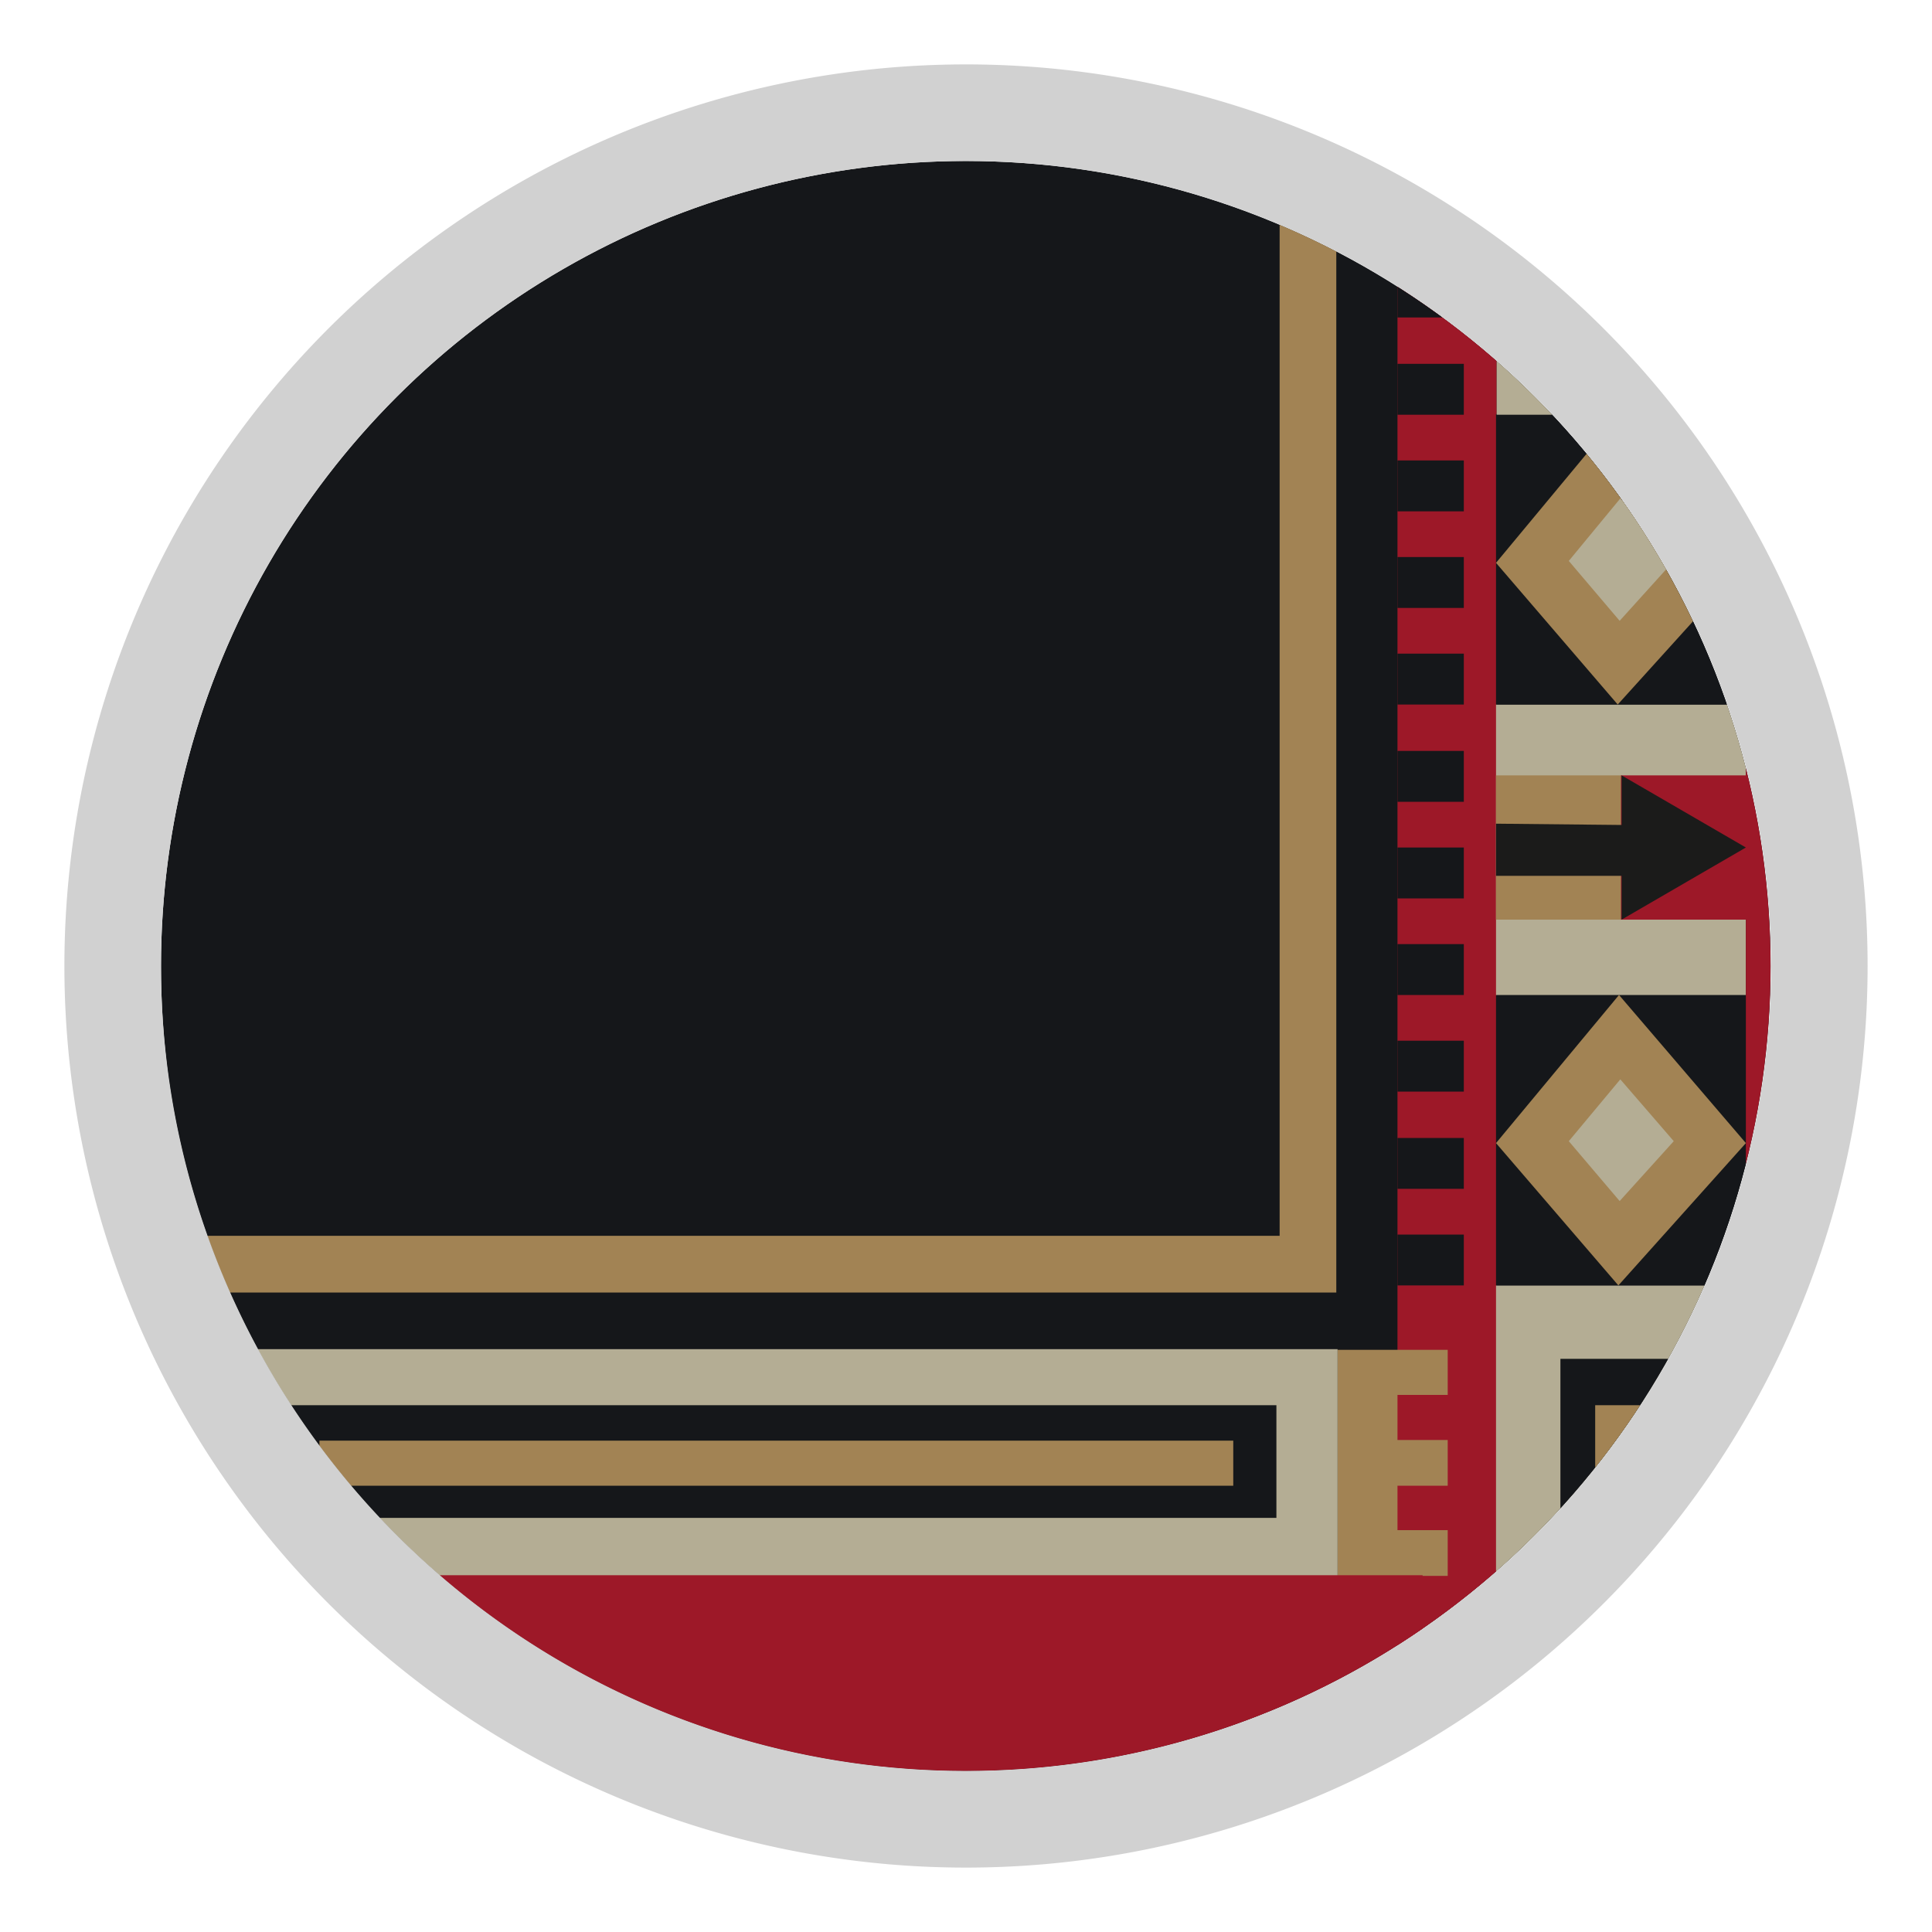 <svg id="Livello_1" data-name="Livello 1" xmlns="http://www.w3.org/2000/svg" xmlns:xlink="http://www.w3.org/1999/xlink" viewBox="0 0 30 30"><defs><style>.cls-1,.cls-4{fill:none;}.cls-2{clip-path:url(#clip-path);}.cls-3{fill:#15171a;}.cls-4{stroke:#a28354;stroke-miterlimit:10;stroke-width:0.88px;}.cls-5{fill:#9d1828;}.cls-6{fill:#a28354;}.cls-7{fill:#b4ad94;}.cls-8{fill:#1b1b1a;}.cls-9{fill:#d1d1d1;}</style><clipPath id="clip-path"><path class="cls-1" d="M15,2.5A12.5,12.5,0,1,1,2.62,16.77,12.94,12.94,0,0,1,2.5,15,12.5,12.5,0,0,1,15,2.5Z"/></clipPath></defs><g class="cls-2"><path class="cls-3" d="M15,2.5A12.5,12.5,0,1,1,2.62,16.77,12.94,12.94,0,0,1,2.5,15,12.5,12.5,0,0,1,15,2.5Z"/><polyline class="cls-4" points="2.77 19.63 20.31 19.63 20.31 2.19"/><rect class="cls-5" x="21.7" y="2.19" width="1.54" height="23.88"/><rect class="cls-3" x="21.7" y="19.17" width="1.03" height="0.79"/><rect class="cls-3" x="21.7" y="17.67" width="1.03" height="0.79"/><rect class="cls-3" x="21.7" y="16.16" width="1.03" height="0.79"/><rect class="cls-3" x="21.7" y="14.66" width="1.03" height="0.79"/><rect class="cls-3" x="21.7" y="13.16" width="1.03" height="0.79"/><rect class="cls-3" x="21.7" y="11.66" width="1.03" height="0.79"/><rect class="cls-3" x="21.7" y="10.15" width="1.03" height="0.79"/><rect class="cls-3" x="21.7" y="8.65" width="1.03" height="0.79"/><rect class="cls-3" x="21.7" y="7.15" width="1.03" height="0.79"/><rect class="cls-3" x="21.7" y="5.65" width="1.03" height="0.79"/><rect class="cls-3" x="21.7" y="4.14" width="1.03" height="0.79"/><polygon class="cls-6" points="22.48 24.47 20.77 24.47 20.77 20.96 22.48 20.96 22.48 21.66 22.48 24.47"/><rect class="cls-5" x="21.7" y="21.66" width="0.79" height="0.7"/><rect class="cls-5" x="21.7" y="23.07" width="0.79" height="0.69"/><rect class="cls-7" x="3.45" y="20.95" width="17.32" height="3.52"/><rect class="cls-3" x="4.29" y="21.82" width="15.53" height="1.75"/><rect class="cls-6" x="4.96" y="22.37" width="14.19" height="0.7"/><rect class="cls-5" x="4.29" y="24.46" width="17.8" height="3.78"/><rect class="cls-7" x="23.23" y="19.96" width="3.88" height="4.51"/><rect class="cls-3" x="23.23" y="15.45" width="3.88" height="4.51"/><rect class="cls-7" x="23.23" y="10.94" width="3.88" height="4.51"/><rect class="cls-3" x="23.23" y="6.43" width="3.88" height="4.51"/><rect class="cls-5" x="27.11" y="10.55" width="1.45" height="8.46"/><rect class="cls-3" x="24.23" y="21.1" width="1.89" height="2.54"/><rect class="cls-6" x="24.77" y="21.82" width="0.81" height="1.09"/><polygon class="cls-6" points="25.14 15.45 23.23 17.75 25.13 19.96 27.11 17.75 25.14 15.45"/><polygon class="cls-7" points="25.16 16.76 24.36 17.72 25.15 18.65 25.99 17.72 25.16 16.76"/><rect class="cls-6" x="23.23" y="12.04" width="1.95" height="2.24"/><rect class="cls-5" x="25.17" y="12.04" width="1.95" height="2.24"/><rect class="cls-1" x="23.23" y="12.04" width="3.88" height="2.24"/><polygon class="cls-8" points="23.23 13.6 25.18 13.6 25.18 14.28 27.11 13.16 25.18 12.04 25.18 12.81 23.23 12.79 23.23 13.6"/><polygon class="cls-6" points="25.14 6.44 23.23 8.74 25.12 10.94 27.11 8.74 25.14 6.44"/><polygon class="cls-7" points="25.16 7.74 24.36 8.71 25.15 9.64 25.99 8.71 25.16 7.74"/><rect class="cls-7" x="23.24" y="1.93" width="3.88" height="4.51"/><rect class="cls-3" x="24.23" y="3.07" width="1.89" height="2.54"/><rect class="cls-6" x="24.77" y="3.79" width="0.81" height="1.09"/></g><path class="cls-9" d="M15,2.5A12.5,12.5,0,1,1,2.5,15,12.5,12.5,0,0,1,15,2.5M15,1A14,14,0,1,0,29,15,14,14,0,0,0,15,1Z"/></svg>